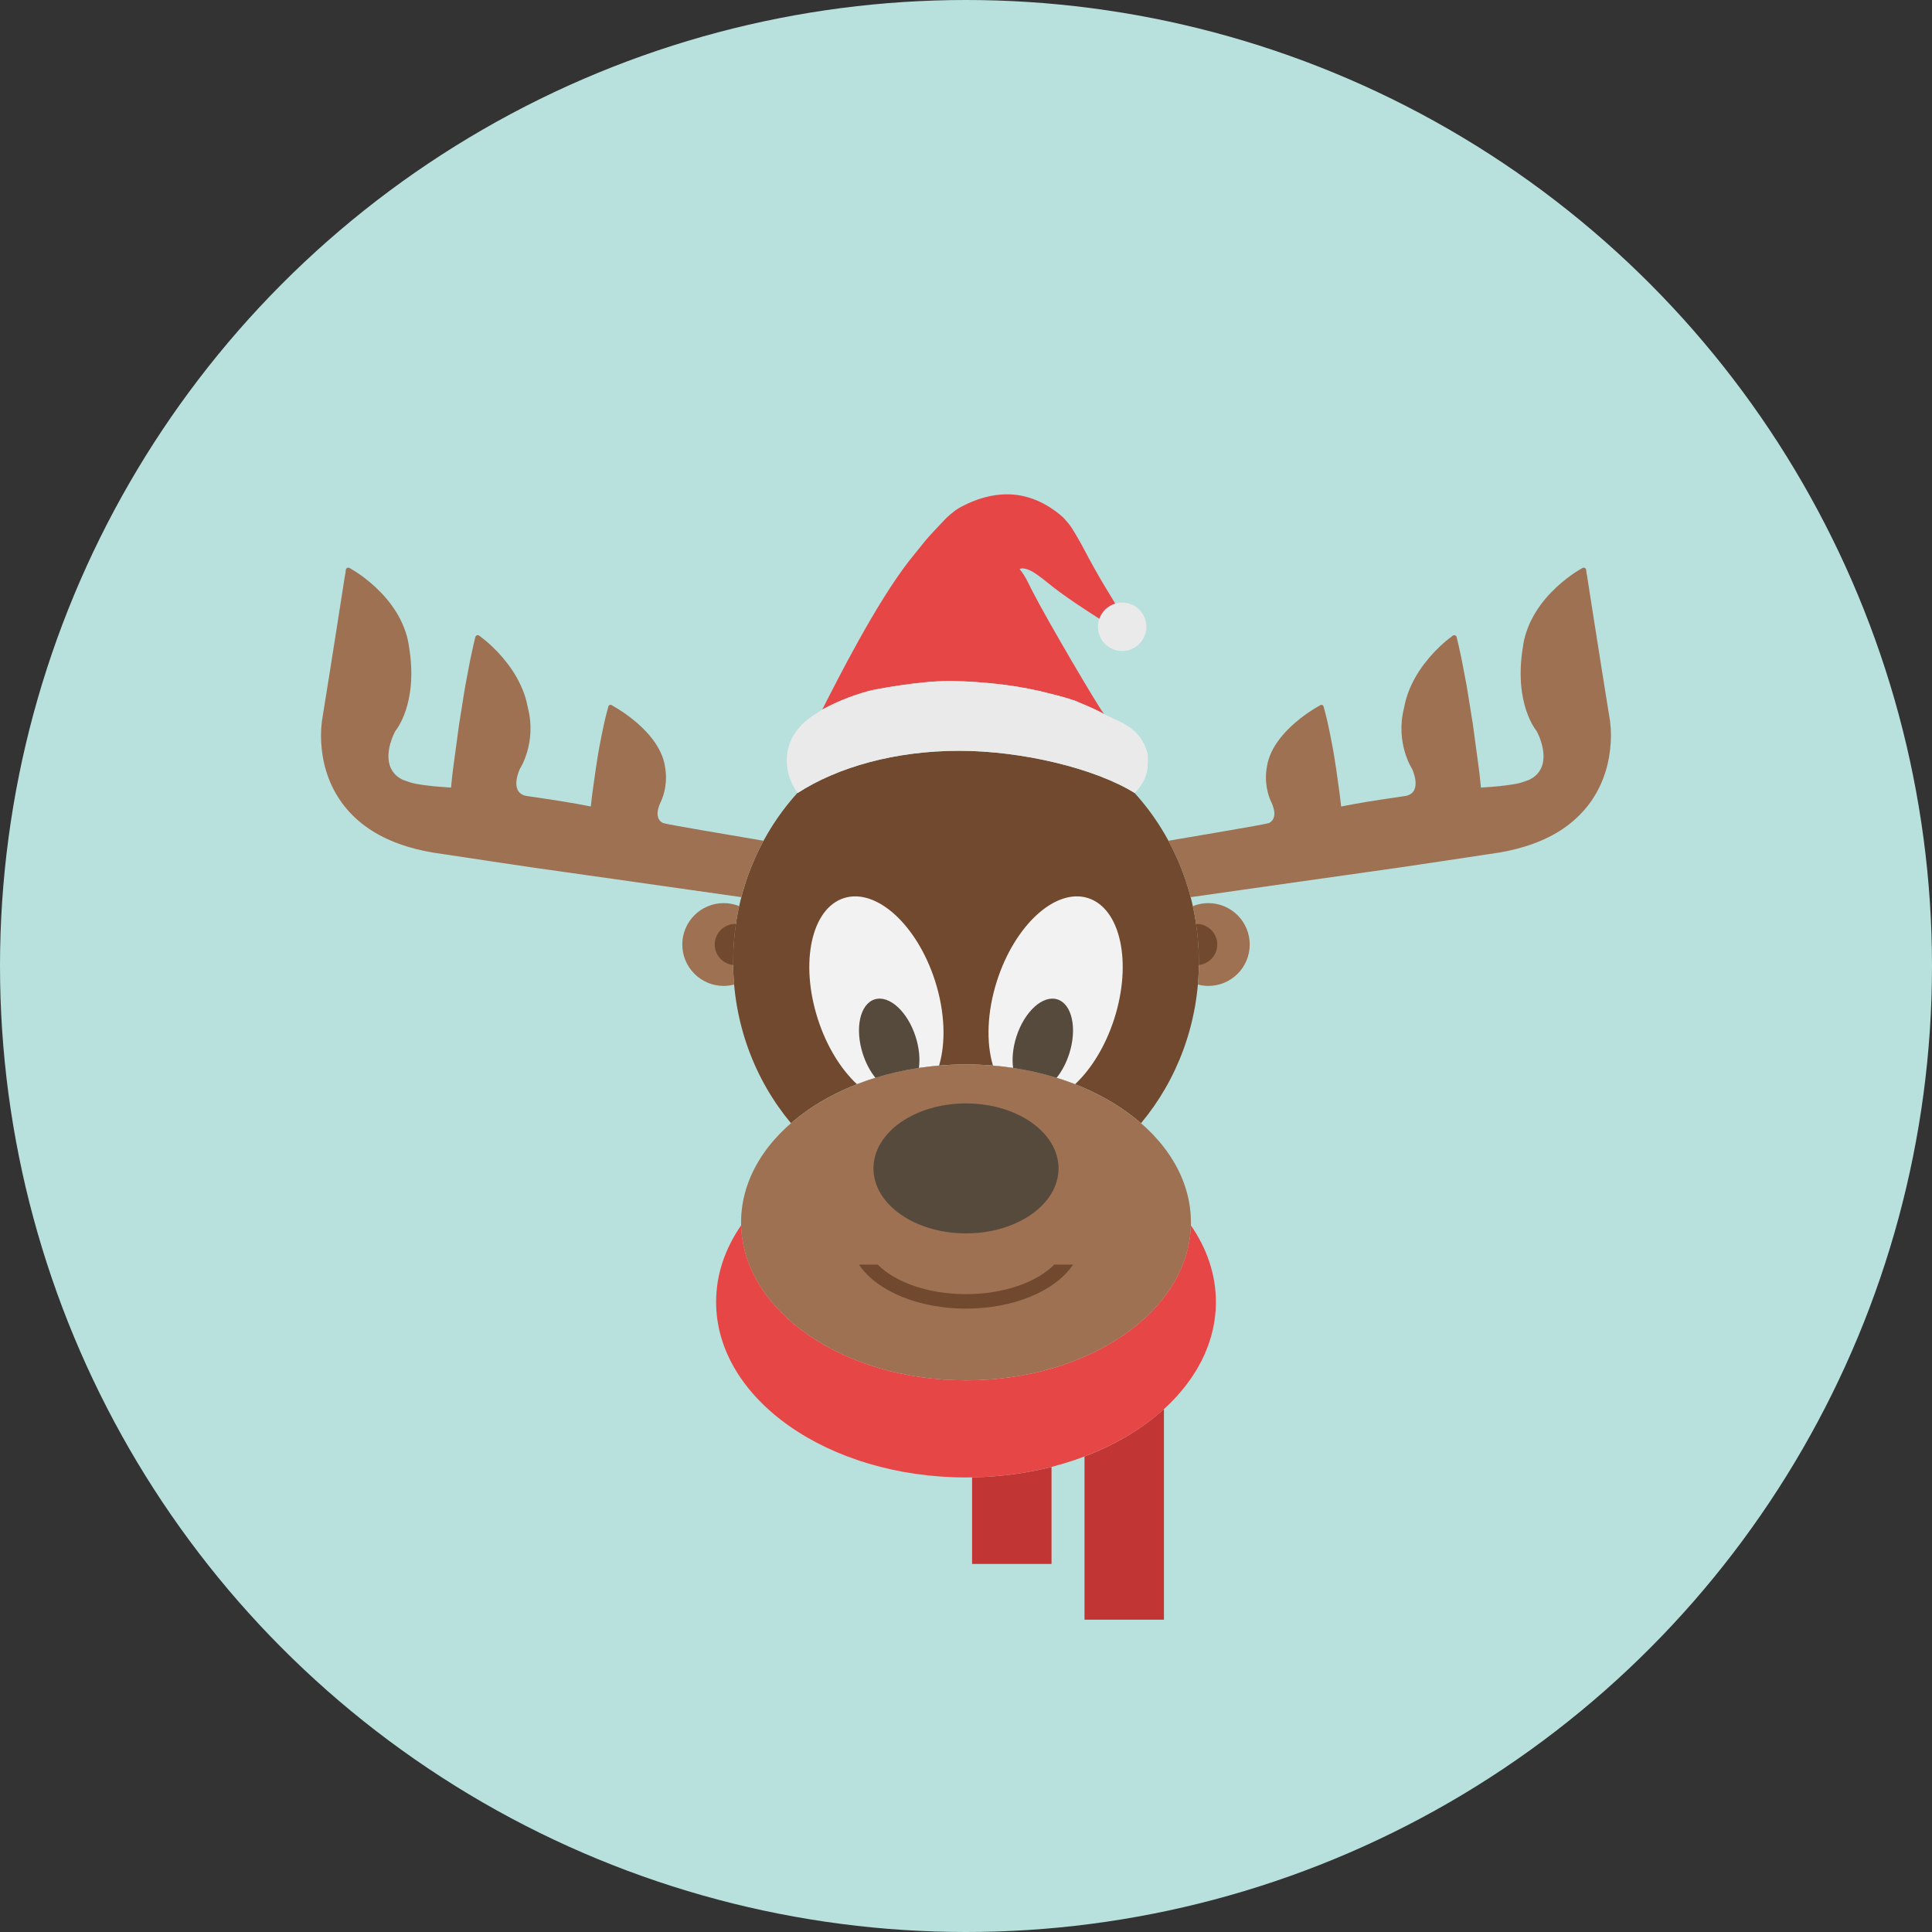 <?xml version="1.0" encoding="utf-8"?>
<!-- Generator: Adobe Illustrator 16.0.0, SVG Export Plug-In . SVG Version: 6.00 Build 0)  -->
<!DOCTYPE svg PUBLIC "-//W3C//DTD SVG 1.1//EN" "http://www.w3.org/Graphics/SVG/1.1/DTD/svg11.dtd">
<svg version="1.1" id="Layer_1" xmlns="http://www.w3.org/2000/svg" xmlns:xlink="http://www.w3.org/1999/xlink" x="0px" y="0px"
	 width="216px" height="216px" viewBox="0 0 216 216" enable-background="new 0 0 216 216" xml:space="preserve">
<rect x="0" y="0" width="216" height="216" fill="#333333" stroke="none"/>
<g>
	<circle fill="#B8E1DE" cx="108" cy="108" r="108"/>
	<g>
		<path fill="#70492E" d="M126.844,88.647c-4.468-2.764-12.644-4.709-19.599-4.709c-7.151,0-13.587,1.818-18.069,4.72
			c-0.005-0.006-0.009-0.013-0.013-0.019c-4.457,4.914-7.199,11.561-7.199,18.887c0,6.918,2.445,13.23,6.47,18.051
			c4.61-4.007,11.661-6.571,19.567-6.571c7.905,0,14.955,2.564,19.566,6.571c4.024-4.82,6.47-11.133,6.47-18.051
			C134.037,100.204,131.298,93.56,126.844,88.647z"/>
		<path fill="#F2F2F2" d="M120.189,121.22c1.805-1.684,3.407-4.253,4.393-7.338c2.007-6.288,0.693-12.316-2.933-13.475
			c-3.626-1.157-8.188,2.996-10.196,9.284c-1.113,3.49-1.202,6.901-0.438,9.446C114.311,119.413,117.411,120.136,120.189,121.22z"/>
		<path fill="#F2F2F2" d="M95.813,121.22c2.777-1.084,5.878-1.807,9.175-2.082c0.762-2.545,0.674-5.956-0.439-9.446
			c-2.007-6.288-6.57-10.441-10.196-9.284c-3.626,1.158-4.938,7.187-2.933,13.475C92.403,116.967,94.007,119.536,95.813,121.22z"/>
		<ellipse fill="#9E7153" cx="108" cy="136.666" rx="25.148" ry="17.661"/>
		<path fill="#9E7153" d="M135.092,100.97c-0.614,0-1.2,0.122-1.737,0.34c0.442,1.998,0.683,4.078,0.683,6.217
			c0,0.858-0.042,1.707-0.115,2.545c0.374,0.098,0.765,0.155,1.17,0.155c2.557,0,4.628-2.072,4.628-4.629
			C139.72,103.042,137.648,100.97,135.092,100.97z"/>
		<path fill="#9E7153" d="M81.964,107.526c0-2.139,0.24-4.219,0.684-6.217c-0.537-0.218-1.123-0.34-1.737-0.34
			c-2.557,0-4.629,2.072-4.629,4.629c0,2.556,2.072,4.629,4.629,4.629c0.405,0,0.795-0.058,1.17-0.156
			C82.007,109.233,81.964,108.385,81.964,107.526z"/>
		<g>
			<circle fill="#EAEAEA" cx="125.458" cy="70.074" r="2.708"/>
			<g>
				<path fill="#E74646" d="M97.161,77.242c0.531-0.146,5.641-1.124,9.011-1.103c0.12,0,1.483,0.027,1.642,0.043
					c0.172,0.008,0.346,0.017,0.521,0.026c2.609,0.151,5.702,0.444,9.25,1.385c1.019,0.25,1.871,0.5,2.584,0.743
					c0.871,0.373,1.889,0.771,2.853,1.273c0.093,0.057,0.197,0.113,0.312,0.167c0.039,0.021,0.078,0.044,0.115,0.065
					c-0.041-0.068-0.088-0.136-0.141-0.201c-0.558-0.689-6.143-10.15-7.851-13.487c-0.28-0.546-0.517-1.017-0.69-1.37
					c-0.084-0.169-0.563-0.959-0.744-1.104c-0.055-0.044,0.037-0.094,0.188-0.129c0.095-0.022,0.384,0.011,0.646,0.102
					c0.369,0.127,0.746,0.352,0.982,0.52c0.423,0.297,0.908,0.657,1.255,0.949c1.69,1.422,4.787,3.401,5.813,4.055
					c0.285-0.811,0.943-1.445,1.771-1.694c-0.5-0.914-1.587-2.447-3.706-6.501c-0.184-0.35-0.74-1.319-1.195-2.028
					c-0.228-0.354-0.84-1.038-0.965-1.151c-0.168-0.148-0.303-0.262-0.371-0.316c-3.949-3.186-7.86-2.437-10.838-0.898
					c-0.104,0.054-0.206,0.107-0.307,0.164c-0.068,0.038-0.346,0.205-0.455,0.285c-0.329,0.244-0.847,0.671-1.168,1.006
					c-0.783,0.816-1.89,2.003-2.193,2.376c-0.84,1.032-1.727,2.136-1.877,2.332c-3.709,4.802-7.842,12.983-9.678,16.589
					C93.29,78.584,95.018,77.831,97.161,77.242z"/>
			</g>
			<path fill="#EAEAEA" d="M88.346,87.116c0.215,0.603,0.508,1.111,0.83,1.542c4.482-2.901,10.918-4.72,18.069-4.72
				c6.964,0,15.153,1.95,19.617,4.72c1.564-1.584,1.51-3.008,1.461-4.308c-0.774-3.172-3.379-3.682-4.99-4.573
				c-0.114-0.054-0.219-0.11-0.312-0.167c-0.964-0.502-1.981-0.9-2.853-1.273c-0.713-0.243-1.565-0.493-2.584-0.743
				c-3.548-0.94-6.641-1.233-9.25-1.385c-0.176-0.01-0.35-0.019-0.521-0.026c-0.158-0.016-1.521-0.043-1.642-0.043
				c-3.37-0.021-8.479,0.956-9.011,1.103c-2.149,0.591-3.884,1.347-5.25,2.104c-0.156,0.086-0.385,0.235-0.639,0.417l0,0
				C86.394,82.693,88.346,87.116,88.346,87.116L88.346,87.116z"/>
		</g>
		<ellipse fill="#564A3D" cx="108" cy="130.629" rx="10.345" ry="7.266"/>
		<path fill="#9E7153" d="M180.009,80.648c-1.221-7.538-2.596-16.423-2.596-16.423c-0.004-0.021-0.016-0.035-0.02-0.053
			c-0.035-0.303-0.059-0.471-0.059-0.471c-0.021-0.151-0.162-0.257-0.313-0.235c-0.038,0.006-0.073,0.019-0.104,0.036l-0.367,0.222
			c0,0-0.034,0.02-0.1,0.06c-0.063,0.039-0.167,0.098-0.281,0.176c-0.118,0.075-0.262,0.17-0.415,0.279
			c-0.163,0.109-0.332,0.236-0.517,0.378c-0.375,0.282-0.783,0.625-1.206,1.015c-0.414,0.393-0.854,0.832-1.252,1.311
			c-0.807,0.955-1.503,2.063-1.96,3.242c-0.228,0.59-0.406,1.198-0.508,1.813c-0.021,0.127-0.039,0.254-0.054,0.381
			c-0.001,0.002-0.001,0.002-0.002,0.002c-1.03,6.34,1.526,9.329,1.526,9.329l0.006,0.002c0.041,0.079,0.078,0.161,0.119,0.239
			v0.003c0,0.001,0.148,0.284,0.305,0.726c0.417,1.179,0.889,3.479-1.263,4.511c-0.107,0.038-0.214,0.079-0.327,0.116
			c-0.16,0.06-0.324,0.117-0.497,0.169c-0.097,0.03-0.198,0.057-0.298,0.085c-0.323,0.075-1.503,0.32-3.773,0.459
			c-0.016,0-0.029,0.002-0.045,0.002c-0.146,0.008-0.292,0.021-0.438,0.032c-0.016-0.155-0.031-0.308-0.048-0.468
			c-0.056-0.531-0.105-1.094-0.187-1.67c-0.152-1.156-0.502-3.677-0.663-4.91c-0.197-1.227-0.394-2.455-0.578-3.606
			c-0.085-0.576-0.195-1.13-0.295-1.655c-0.101-0.525-0.194-1.021-0.282-1.48c-0.169-0.918-0.356-1.676-0.467-2.209
			c-0.119-0.532-0.198-0.835-0.198-0.835c-0.039-0.148-0.19-0.237-0.339-0.198c-0.036,0.01-0.07,0.027-0.099,0.049l-0.337,0.262
			c0,0-0.033,0.025-0.093,0.072c-0.059,0.045-0.155,0.116-0.259,0.205c-0.108,0.09-0.241,0.199-0.38,0.326
			c-0.149,0.129-0.304,0.273-0.47,0.436c-0.34,0.324-0.705,0.711-1.08,1.148c-0.365,0.436-0.752,0.925-1.092,1.445
			c-0.69,1.043-1.256,2.225-1.571,3.449c-0.063,0.242-0.114,0.487-0.159,0.733c-0.001,0.001-0.001,0.001-0.002,0.002
			c-0.995,3.927,0.896,6.804,0.896,6.804s1.23,2.561-0.63,3.017c-0.007,0.001-0.013,0.004-0.021,0.006
			c-1.479,0.21-4.238,0.63-5.689,0.892c-0.532,0.097-1.062,0.196-1.589,0.298c-0.009-0.079-0.016-0.157-0.024-0.239
			c-0.051-0.416-0.092-0.851-0.154-1.289c-0.059-0.438-0.307-2.17-0.367-2.614c-0.068-0.444-0.139-0.889-0.206-1.325
			c-0.063-0.438-0.149-0.865-0.22-1.279c-0.145-0.83-0.324-1.599-0.455-2.26c-0.131-0.662-0.289-1.207-0.377-1.59
			c-0.098-0.384-0.164-0.602-0.164-0.602c-0.04-0.126-0.174-0.197-0.301-0.158c-0.018,0.006-0.035,0.014-0.05,0.021l-0.425,0.25
			c0,0-0.032,0.02-0.094,0.057c-0.06,0.035-0.161,0.09-0.262,0.158c-0.104,0.068-0.235,0.154-0.388,0.252
			c-0.075,0.05-0.157,0.104-0.243,0.16c-0.078,0.057-0.16,0.115-0.248,0.178c-0.352,0.25-0.729,0.545-1.119,0.879
			c-0.205,0.168-0.375,0.34-0.58,0.524c-0.197,0.185-0.363,0.371-0.56,0.57c-0.734,0.788-1.337,1.669-1.702,2.573
			c-0.053,0.133-0.1,0.265-0.143,0.397h-0.001c0,0.001,0,0.002-0.001,0.004c-0.082,0.251-0.146,0.501-0.188,0.753
			c-0.377,1.9,0.137,3.392,0.456,4.076l0,0c0,0,0.001,0.004,0.002,0.004c0.013,0.026,0.023,0.047,0.034,0.071
			c0.088,0.187,0.307,0.698,0.32,1.187c0,0.437-0.141,0.879-0.628,1.099c-0.001,0.001-0.003,0.002-0.005,0.003
			c-0.928,0.246-6.779,1.205-11.221,1.974c1.064,1.963,1.904,4.077,2.482,6.306c4.879-0.691,10.809-1.539,12.256-1.744
			c2.359-0.334,4.799-0.681,7.277-1.031c1.238-0.176,2.487-0.353,3.742-0.531c1.252-0.186,2.51-0.372,3.768-0.559
			c2.52-0.381,5.04-0.759,7.52-1.133c2.532-0.436,5.026-1.253,7.114-2.678c1.04-0.71,1.964-1.566,2.717-2.525
			c0.757-0.956,1.334-2.015,1.746-3.091c0.409-1.079,0.656-2.178,0.772-3.246C180.14,82.692,180.139,81.659,180.009,80.648z"/>
		<path fill="#9E7153" d="M85.369,93.998c-4.441-0.769-10.294-1.728-11.221-1.974c-0.002-0.001-0.003-0.002-0.005-0.002
			c-0.487-0.221-0.627-0.663-0.628-1.1c0.013-0.487,0.232-1,0.32-1.187c0.011-0.023,0.022-0.044,0.034-0.069
			c0-0.002,0.002-0.006,0.002-0.006l0,0c0.319-0.684,0.833-2.174,0.456-4.075c-0.042-0.251-0.105-0.503-0.188-0.754
			c0-0.001-0.001-0.003-0.001-0.004l0,0c-0.044-0.133-0.092-0.265-0.144-0.396c-0.365-0.903-0.968-1.786-1.702-2.573
			c-0.195-0.199-0.361-0.387-0.56-0.57c-0.206-0.186-0.374-0.357-0.579-0.525c-0.392-0.332-0.77-0.629-1.121-0.879
			c-0.087-0.063-0.169-0.121-0.248-0.177c-0.085-0.057-0.167-0.11-0.242-0.159c-0.152-0.1-0.283-0.186-0.389-0.253
			c-0.1-0.067-0.201-0.123-0.262-0.159c-0.062-0.037-0.093-0.057-0.093-0.057l-0.425-0.249c-0.016-0.009-0.031-0.017-0.049-0.022
			c-0.129-0.039-0.262,0.033-0.301,0.159c0,0-0.066,0.218-0.164,0.601c-0.089,0.384-0.246,0.928-0.378,1.591
			c-0.132,0.661-0.311,1.429-0.455,2.259c-0.07,0.415-0.155,0.843-0.22,1.28c-0.067,0.437-0.138,0.88-0.206,1.324
			c-0.061,0.445-0.309,2.178-0.367,2.615c-0.063,0.438-0.104,0.872-0.154,1.289c-0.009,0.081-0.017,0.159-0.024,0.239
			c-0.527-0.102-1.056-0.201-1.587-0.299c-1.452-0.262-4.212-0.682-5.691-0.891c-0.009-0.002-0.014-0.004-0.021-0.006
			c-1.86-0.456-0.63-3.016-0.63-3.016s1.893-2.879,0.896-6.806c0-0.001-0.001-0.001-0.001-0.002
			c-0.045-0.245-0.098-0.491-0.159-0.733c-0.316-1.225-0.881-2.406-1.571-3.449c-0.34-0.52-0.728-1.009-1.092-1.445
			c-0.375-0.438-0.74-0.823-1.081-1.148c-0.165-0.161-0.32-0.307-0.468-0.436c-0.14-0.127-0.272-0.236-0.381-0.326
			c-0.104-0.089-0.201-0.16-0.259-0.205c-0.061-0.048-0.092-0.072-0.092-0.072l-0.338-0.262c-0.029-0.022-0.062-0.039-0.1-0.049
			c-0.147-0.039-0.299,0.051-0.338,0.199c0,0-0.078,0.302-0.198,0.834c-0.109,0.534-0.298,1.291-0.468,2.209
			c-0.087,0.459-0.182,0.956-0.281,1.481s-0.21,1.078-0.295,1.655c-0.185,1.151-0.381,2.379-0.577,3.607
			c-0.162,1.232-0.512,3.752-0.663,4.908c-0.082,0.577-0.133,1.14-0.188,1.671c-0.016,0.16-0.032,0.312-0.047,0.467
			c-0.146-0.011-0.292-0.023-0.438-0.03c-0.015-0.002-0.03-0.002-0.045-0.004c-2.271-0.139-3.45-0.384-3.773-0.459
			c-0.1-0.027-0.202-0.055-0.298-0.084c-0.174-0.052-0.337-0.109-0.497-0.17c-0.113-0.037-0.22-0.076-0.327-0.115
			c-2.151-1.032-1.68-3.333-1.264-4.512c0.156-0.441,0.306-0.725,0.306-0.725l-0.001-0.004c0.043-0.078,0.079-0.159,0.12-0.238
			l0.006-0.003c0,0,2.558-2.989,1.526-9.328c-0.001-0.001-0.001-0.001-0.002-0.001c-0.016-0.129-0.033-0.255-0.055-0.382
			c-0.101-0.615-0.279-1.224-0.507-1.813c-0.455-1.178-1.153-2.287-1.96-3.242c-0.399-0.479-0.839-0.918-1.252-1.31
			c-0.424-0.391-0.831-0.732-1.206-1.015c-0.185-0.142-0.354-0.269-0.517-0.379c-0.153-0.109-0.297-0.204-0.415-0.279
			c-0.113-0.076-0.218-0.137-0.281-0.174c-0.065-0.04-0.1-0.062-0.1-0.062l-0.367-0.222c-0.03-0.018-0.065-0.029-0.103-0.035
			c-0.152-0.021-0.292,0.084-0.313,0.235c0,0-0.023,0.167-0.059,0.47c-0.006,0.019-0.016,0.034-0.021,0.053
			c0,0-1.375,8.887-2.595,16.424c-0.131,1.01-0.132,2.045-0.018,3.117c0.115,1.068,0.363,2.166,0.771,3.246
			c0.412,1.076,0.988,2.135,1.746,3.091c0.753,0.958,1.677,1.814,2.717,2.524c2.088,1.426,4.582,2.242,7.113,2.679
			c2.48,0.373,5.001,0.752,7.521,1.132c1.257,0.187,2.514,0.374,3.768,0.559c1.254,0.18,2.503,0.356,3.741,0.531
			c2.479,0.352,4.919,0.697,7.278,1.031c1.445,0.205,7.377,1.053,12.254,1.744C83.465,98.075,84.306,95.961,85.369,93.998z"/>
		<path fill="#C13534" d="M121.249,162.837v18.244h8.881V157.53C127.74,159.707,124.718,161.522,121.249,162.837z"/>
		<path fill="#C13534" d="M108.68,165.168v9.684h8.882v-10.851C114.78,164.712,111.793,165.115,108.68,165.168z"/>
		<path fill="#E74646" d="M133.138,136.989c-0.246,9.604-11.402,17.338-25.137,17.338c-13.735,0-24.891-7.734-25.137-17.338
			c-1.794,2.59-2.803,5.497-2.803,8.571c0,10.836,12.508,19.62,27.939,19.62c15.43,0,27.939-8.785,27.939-19.621
			C135.94,142.486,134.932,139.578,133.138,136.989z"/>
		<path fill="#70492E" d="M117.878,141.382c-1.964,1.975-5.649,3.306-9.877,3.306s-7.914-1.331-9.877-3.306h-2.091l0.032,0.049
			c2.02,2.962,6.704,4.875,11.936,4.875s9.916-1.913,11.935-4.875l0.033-0.049H117.878z"/>
		<path fill="#70492E" d="M133.79,103.298c-0.02,0-0.041,0.003-0.063,0.003c0.203,1.378,0.31,2.789,0.31,4.226
			c0,0.12-0.007,0.239-0.008,0.359c1.157-0.119,2.062-1.098,2.062-2.288C136.091,104.328,135.062,103.298,133.79,103.298z"/>
		<path fill="#70492E" d="M81.964,107.526c0-1.437,0.106-2.848,0.31-4.226c-0.021,0-0.042-0.003-0.063-0.003
			c-1.271,0.001-2.301,1.031-2.301,2.301c0,1.189,0.904,2.168,2.063,2.287C81.971,107.766,81.964,107.647,81.964,107.526z"/>
		<path fill="#564A3D" d="M118.127,120.501c0.579-0.715,1.079-1.64,1.417-2.698c0.902-2.831,0.31-5.547-1.322-6.068
			c-1.632-0.52-3.688,1.351-4.592,4.181c-0.396,1.24-0.504,2.459-0.362,3.482C114.956,119.65,116.582,120.022,118.127,120.501z"/>
		<path fill="#564A3D" d="M97.874,120.501c1.545-0.479,3.17-0.851,4.859-1.104c0.142-1.023,0.034-2.242-0.362-3.482
			c-0.903-2.83-2.96-4.7-4.592-4.181c-1.631,0.521-2.225,3.237-1.321,6.068C96.795,118.861,97.296,119.786,97.874,120.501z"/>
	</g>
</g>
</svg>
